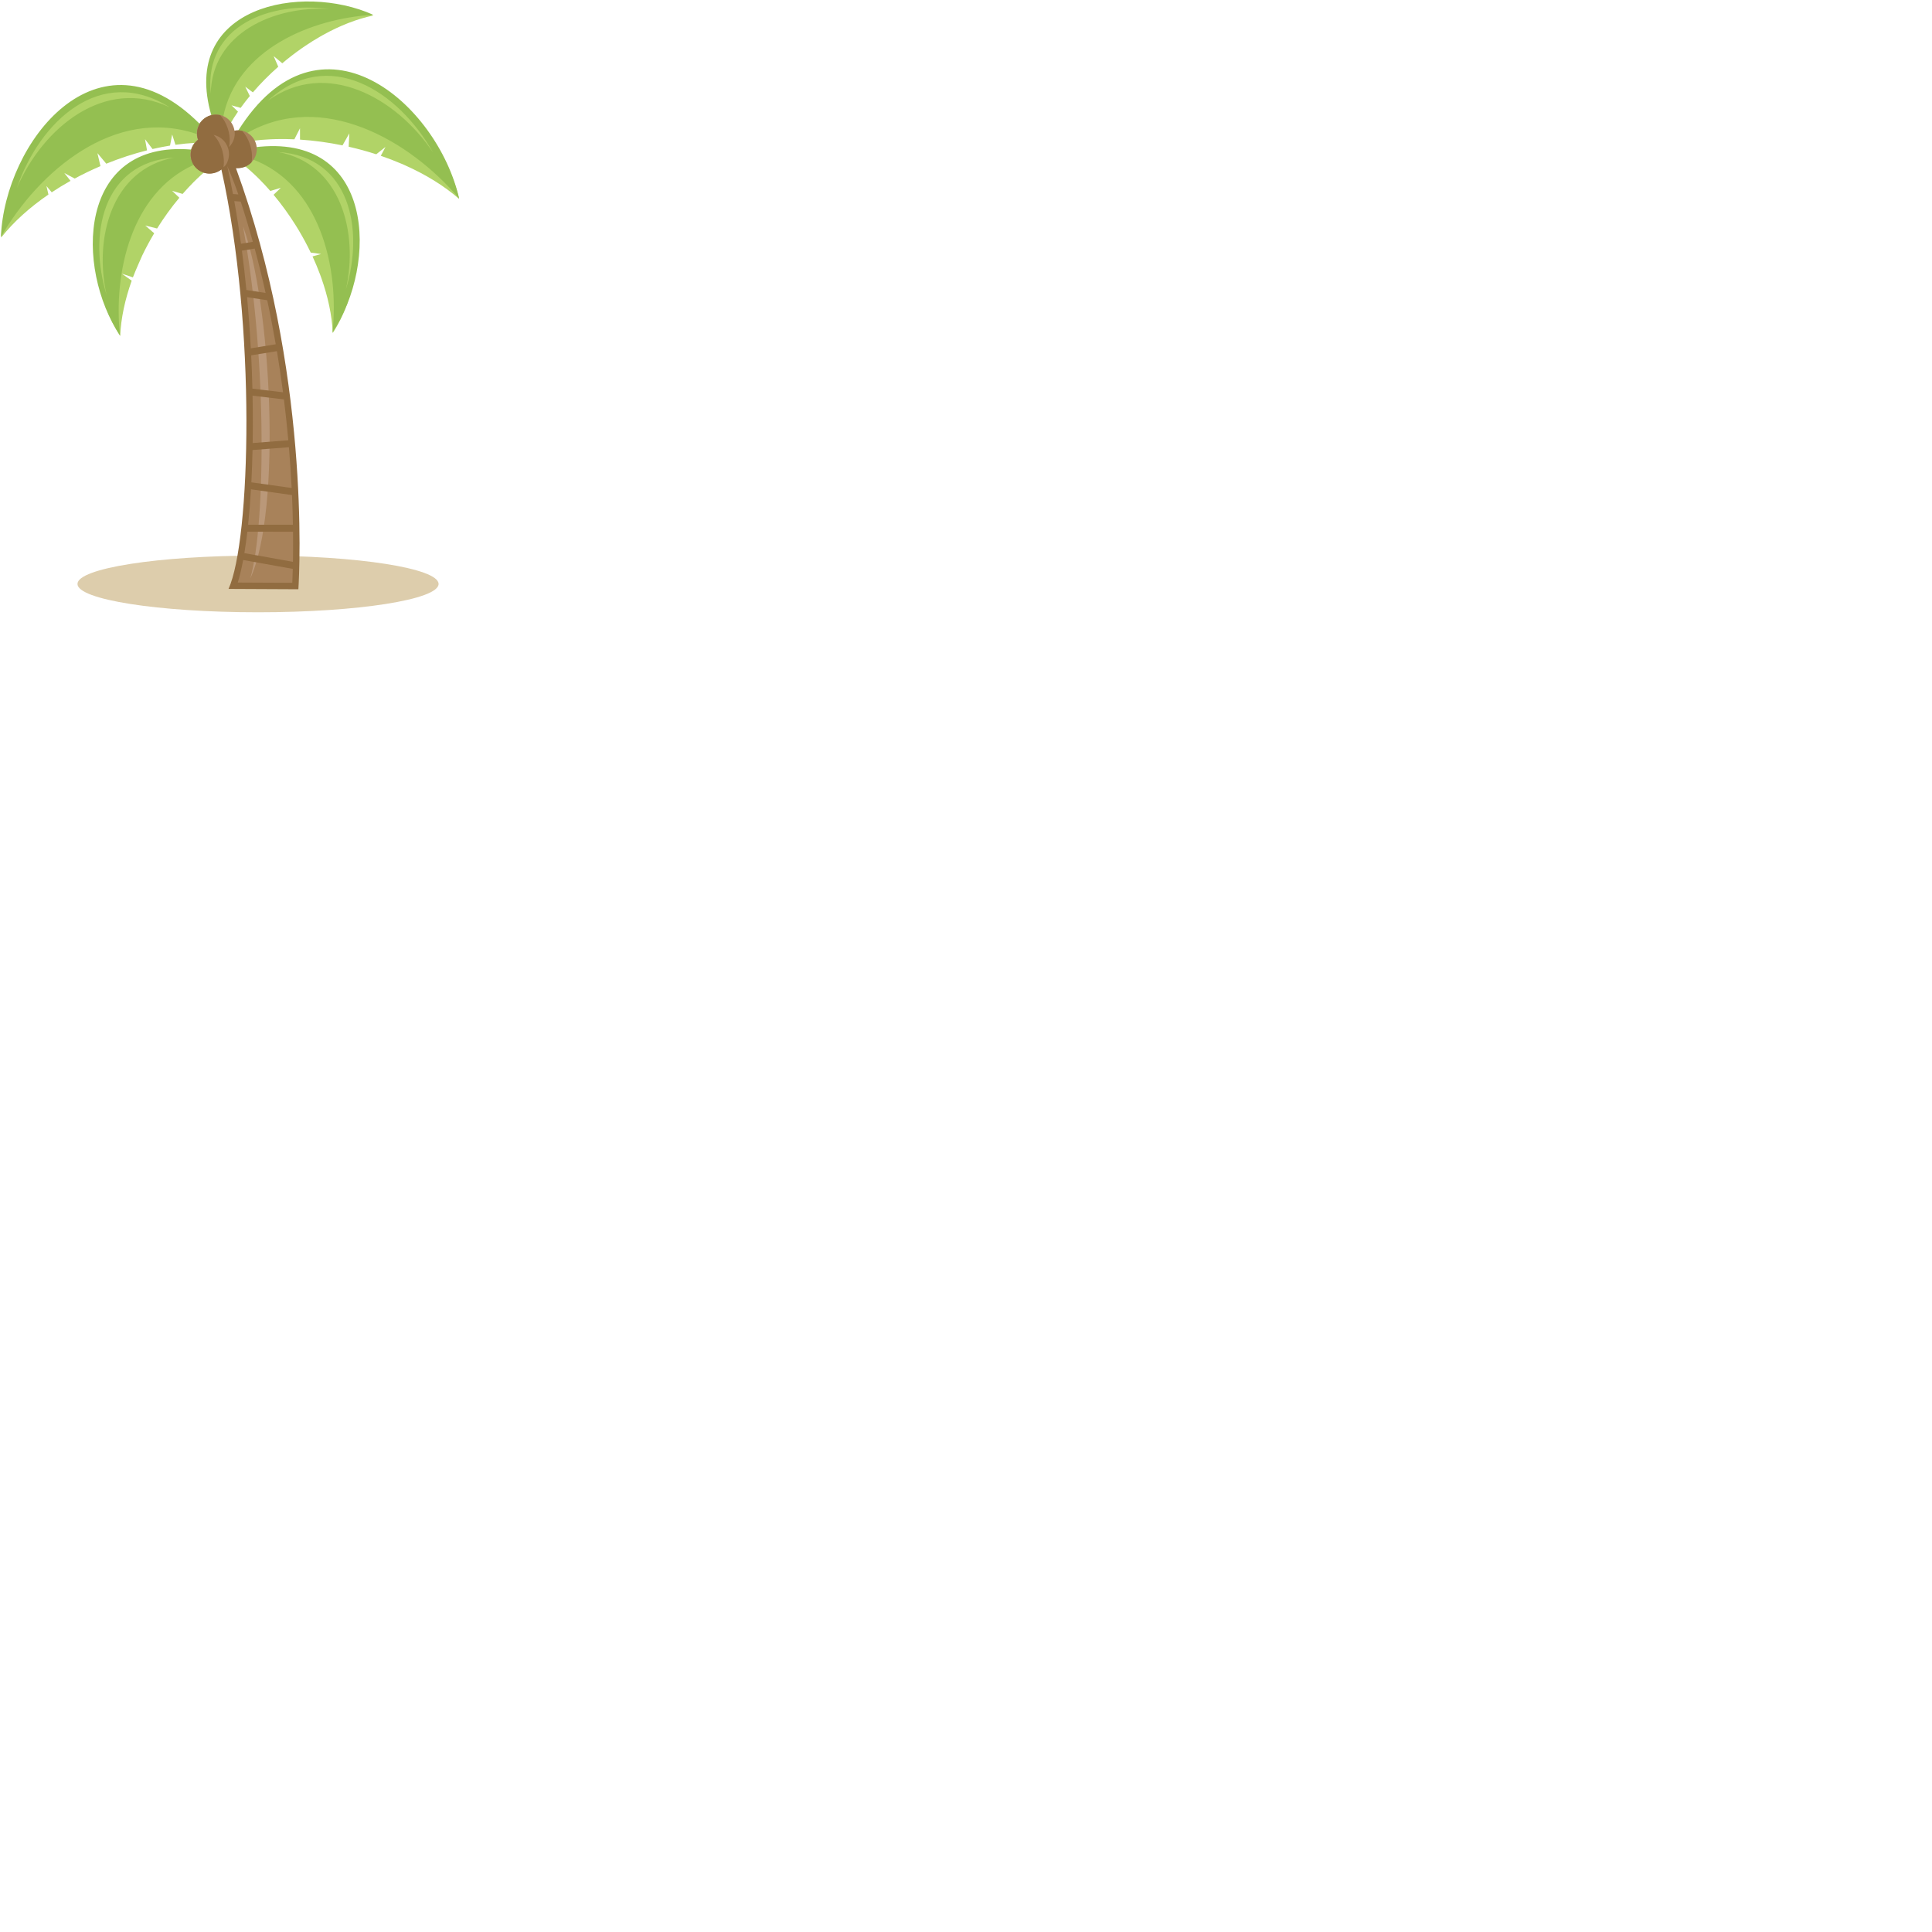 <?xml version="1.0"?>
<svg width="864" height="864" xmlns="http://www.w3.org/2000/svg" xmlns:svg="http://www.w3.org/2000/svg">
 <g>
  <title>Layer 1</title>
  <ellipse id="svg_1" ry="12.672" rx="80.745" cy="261.145" cx="115.391" fill="#DDCDAC"/>
  <path id="svg_3" d="m197.156,68.98c-4.29,-7.982 -9.86,-15.437 -16.232,-21.517c-12.768,-12.184 -27.116,-17.549 -40.403,-15.108c-12.585,2.312 -23.822,11.279 -33.469,26.676c-0.369,-0.053 -0.746,-0.084 -1.127,-0.084c-0.493,0 -0.991,0.047 -1.478,0.139c-0.029,0.006 -0.059,0.008 -0.089,0.008c-0.098,0 -0.194,-0.03 -0.276,-0.088c-0.106,-0.076 -0.178,-0.191 -0.196,-0.32c-0.072,-0.483 -0.186,-0.956 -0.339,-1.405c-0.194,-0.567 -0.449,-1.099 -0.754,-1.594c1.116,-1.932 2.33,-3.855 3.641,-5.76l-2.908,-2.827l4.089,1.147c1.289,-1.792 2.663,-3.562 4.103,-5.307l-2.042,-4.185l3.414,2.556c3.452,-4.016 7.271,-7.869 11.35,-11.461l-2.062,-4.757l3.861,3.207c2.741,-2.32 5.588,-4.518 8.508,-6.567l1.482,-1.023c2.304,-1.563 4.649,-3.029 7.023,-4.389l1.305,-0.736c7.382,-4.087 14.997,-7.113 22.402,-8.659c-5.488,-2.394 -11.484,-3.938 -17.598,-4.611c-7.533,-1.158 -15.359,-1.188 -22.669,0.015c-14.646,2.411 -25.513,9.334 -30.597,19.496c-4.146,8.282 -4.472,18.389 -1.003,30.141c-0.549,0.065 -1.092,0.183 -1.622,0.363c-1.971,0.672 -3.506,2.049 -4.422,3.752c-11.403,-11.474 -23.132,-17.285 -34.966,-17.285c-13.51,0 -26.652,7.87 -37.01,22.159c-5.168,7.132 -9.3,15.469 -12.077,24.095c-2.536,6.857 -4.084,14.055 -4.46,21.164c5.584,-7.051 12.854,-13.539 21.127,-19.211l-0.89,-3.819l2.367,2.823c2.708,-1.8 5.515,-3.514 8.402,-5.132l-2.789,-3.507l4.666,2.477c3.732,-2.016 7.585,-3.871 11.509,-5.551l-1.354,-5.813l3.96,4.725c5.99,-2.425 12.12,-4.436 18.225,-5.969l-0.9,-4.99l3.363,4.398c2.622,-0.604 5.235,-1.12 7.826,-1.54l0.955,-4.957l1.459,4.595c3.036,-0.424 6.034,-0.71 8.976,-0.86c-1.008,1.057 -1.688,2.357 -1.999,3.746c-11.551,-0.977 -21.061,1.191 -28.376,6.5c-9.678,7.024 -15.001,19.494 -14.991,35.116c0.006,7.796 1.381,15.917 3.875,23.541c1.748,6.23 4.381,12.191 7.809,17.479c0.334,-7.953 2.169,-16.381 5.146,-24.746l-4.4,-3.129l4.94,1.648c1.005,-2.698 4.159,-9.76 4.159,-9.76c1.627,-3.385 3.422,-6.716 5.359,-9.96l-3.994,-3.46l5.296,1.325c3.028,-4.852 6.375,-9.479 9.951,-13.751l-3.239,-3.106l4.696,1.402c1.564,-1.796 3.168,-3.524 4.806,-5.172l1.541,-1.513c1.07,-1.031 2.153,-2.024 3.248,-2.983c0.62,0.155 1.266,0.239 1.926,0.239l0,0c0.869,0 1.707,-0.229 2.562,-0.427c2.059,-0.475 3.939,-2.414 4.497,-3.134c0.173,-0.223 0.382,-0.493 0.648,-0.824c0.092,-0.114 0.229,-0.18 0.374,-0.18c0.008,0 0.015,0 0.022,0.001c0.186,0.008 2.939,1.857 3.054,1.932c0.523,0.106 1.057,0.161 1.588,0.161c0.866,0 1.724,-0.143 2.55,-0.424c0.289,-0.099 0.567,-0.217 0.841,-0.345c1.767,1.459 3.51,3.011 5.219,4.656l1.54,1.514c1.639,1.647 3.242,3.376 4.807,5.172l4.696,-1.402l-3.239,3.106c3.576,4.273 6.923,8.899 9.952,13.751l1.301,2.135c1.938,3.244 3.732,6.576 5.359,9.96l4.629,0.651l-3.821,1.062c1.228,2.66 2.348,5.348 3.352,8.045l0.54,1.482c2.978,8.365 4.812,16.793 5.146,24.746c3.428,-5.287 6.06,-11.25 7.809,-17.48c2.495,-7.623 3.869,-15.744 3.875,-23.54c0.01,-15.621 -5.313,-28.092 -14.991,-35.116c-7.993,-5.801 -18.604,-7.855 -31.637,-6.151c-0.023,-0.781 -0.164,-1.563 -0.424,-2.324c-0.161,-0.472 -0.368,-0.918 -0.606,-1.342c2.736,-0.344 5.54,-0.581 8.399,-0.704l2.44,-0.081c2.624,-0.056 5.287,-0.02 7.975,0.101l2.513,-4.934l0.017,5.07c6.281,0.405 12.674,1.274 19.003,2.578l3.042,-5.362l-0.282,5.961c4.165,0.943 8.287,2.073 12.323,3.38l4.142,-3.279l-2.109,3.954c3.132,1.069 6.202,2.249 9.19,3.529l1.633,0.714c9.163,4.084 17.485,9.152 24.251,15.078c-1.656,-6.925 -4.481,-13.725 -8.214,-20.01z" fill="#B1D367"/>
  <path id="svg_4" d="m205.304,88.738c-9.524,-42.214 -62.233,-88.759 -98.944,-30.073c-0.178,-0.012 -0.358,-0.021 -0.539,-0.021c-0.494,0 -0.991,0.047 -1.476,0.139c-0.03,0.006 -0.06,0.008 -0.09,0.008c-0.098,0 -0.195,-0.03 -0.277,-0.088c-0.106,-0.076 -0.177,-0.191 -0.196,-0.32c-0.072,-0.483 -0.186,-0.956 -0.339,-1.405c-0.655,-1.922 -2,-3.462 -3.698,-4.396c5.945,-30.612 39.707,-44.391 67.165,-45.962c-31.889,-14.385 -86.655,-3.995 -72.357,45.102c-0.4,0.071 -0.797,0.17 -1.186,0.302c-1.787,0.609 -3.215,1.798 -4.15,3.283c-45.527,-45.461 -87.114,8.369 -88.816,50.662c16.734,-29.15 50.726,-58.518 87.6,-46.033c0.036,0.721 0.169,1.449 0.414,2.167l0.032,0.087c0.068,0.196 0.003,0.414 -0.162,0.54c-1.408,1.069 -2.375,2.538 -2.834,4.154c-50.852,-4.212 -51.862,53.003 -31.792,83.137c-2.972,-27.759 4.84,-63.553 33,-76.313c1.466,2.025 3.835,3.286 6.428,3.286c0,0 0,0 0,0c0.869,0 1.707,-0.229 2.562,-0.427c2.057,-0.475 3.938,-2.414 4.497,-3.134c0.173,-0.223 0.382,-0.493 0.648,-0.824c0.091,-0.114 0.229,-0.18 0.374,-0.18c0.007,0 0.015,0 0.022,0.001c0.186,0.008 2.94,1.857 3.055,1.932c0.523,0.106 1.057,0.161 1.587,0.161c0.867,0 1.725,-0.143 2.55,-0.424c1.659,-0.565 3.047,-1.643 4.009,-3.072c30.852,11.379 39.389,48.851 36.304,77.665c20.479,-30.748 19.012,-89.696 -34.963,-82.803c-0.057,-0.628 -0.188,-1.254 -0.397,-1.866c-0.615,-1.806 -1.837,-3.279 -3.392,-4.224c34.222,-19.843 73.446,3.069 95.361,28.939zm-197.799,-4.578c10.221,-29.863 37.484,-55.627 68.447,-36.14c-29.111,-13.892 -56.851,9.162 -68.447,36.14zm40.177,47.789c-8.205,-26.707 -2.068,-59.337 30.243,-61.476c-28.076,5.184 -35.963,36.122 -30.243,61.476zm46.557,-90.046c-3.003,-30.624 26.637,-41.433 52.947,-37.88c-24.656,-1.432 -52.438,10.756 -52.947,37.88zm60.432,87.554c5.719,-25.354 -2.168,-56.292 -30.244,-61.476c32.313,2.139 38.449,34.769 30.244,61.476zm38.995,-61.23c-16.279,-24.438 -47.728,-42.101 -73.85,-23.179c26.932,-24.76 58.401,-4.346 73.85,23.179z" fill="#94BF51"/>
  <path id="svg_2" d="m103.372,262.126c4.789,-12.553 7.685,-43.014 7.396,-78.102c-0.317,-38.664 -4.436,-78.387 -11.299,-108.981c-0.037,-0.165 -0.161,-0.297 -0.322,-0.344c-0.043,-0.013 -0.087,-0.019 -0.13,-0.019c-0.121,0 -0.239,0.047 -0.327,0.134c-0.862,0.852 -1.876,1.48 -3.016,1.869c-0.833,0.283 -1.696,0.428 -2.566,0.428c-3.404,0 -6.429,-2.166 -7.528,-5.39c-1.107,-3.248 -0.015,-6.825 2.718,-8.9c0.16,-0.122 0.224,-0.333 0.157,-0.524l-0.032,-0.087c-1.416,-4.152 0.811,-8.68 4.961,-10.096c0.833,-0.284 1.696,-0.427 2.567,-0.427c3.403,0 6.429,2.165 7.527,5.389c0.154,0.45 0.268,0.923 0.339,1.407c0.019,0.125 0.088,0.237 0.191,0.311c0.079,0.056 0.173,0.086 0.269,0.086c0.029,0 0.058,-0.003 0.087,-0.008c0.487,-0.093 0.984,-0.14 1.479,-0.14c3.403,0 6.427,2.165 7.526,5.388c0.686,2.011 0.547,4.168 -0.39,6.075c-0.938,1.906 -2.561,3.334 -4.571,4.02c-0.827,0.282 -1.687,0.425 -2.555,0.425c-0.559,0 -1.121,-0.06 -1.671,-0.178c-0.032,-0.007 -0.065,-0.01 -0.098,-0.01c-0.133,0 -0.261,0.057 -0.351,0.16c-0.111,0.127 -0.144,0.306 -0.085,0.465c13.593,37.007 22.48,78.062 26.416,122.025c3.024,33.779 2.08,57.912 1.668,65.162l-28.36,-0.138z" fill="#BA9879"/>
  <path id="svg_5" d="m131.103,197.06c-3.943,-44.047 -12.835,-85.098 -26.443,-122.144c1.439,0.309 2.978,0.249 4.474,-0.262c4.4,-1.5 6.751,-6.283 5.25,-10.684c-1.37,-4.019 -5.478,-6.326 -9.531,-5.554c-0.074,-0.498 -0.191,-0.996 -0.359,-1.489c-1.5,-4.4 -6.284,-6.751 -10.684,-5.251c-4.4,1.5 -6.751,6.284 -5.251,10.684c0.01,0.031 0.023,0.061 0.034,0.092c-2.809,2.133 -4.077,5.898 -2.876,9.419c1.5,4.4 6.283,6.751 10.684,5.251c1.243,-0.423 2.317,-1.113 3.192,-1.978c6.881,30.675 10.968,69.872 11.288,108.883c0.295,35.928 -2.68,66.436 -7.612,78.559l29.479,0.143c0.361,-6.111 1.472,-30.847 -1.645,-65.669zm-19.181,61.65c3.549,-12.221 5.484,-38.439 4.992,-68.955c-0.505,-31.225 -3.459,-62.555 -8.254,-88.557c12.573,33.756 17.522,126.481 3.262,157.512z" fill="#A8825A"/>
  <path id="svg_6" d="m105.528,75.218c1.197,0.078 2.435,-0.092 3.621,-0.497c1.316,-0.448 2.447,-1.193 3.349,-2.131c0.408,-2.404 0.209,-5.188 -0.708,-7.97c-0.794,-2.411 -2.018,-4.479 -3.462,-6.06c-1.097,-0.255 -2.254,-0.299 -3.409,-0.087c0.362,2.734 -0.608,5.444 -2.518,7.303c0.002,-0.01 0.004,-0.021 0.006,-0.03c0,0 0,0 0,0c0.045,-0.201 0.084,-0.405 0.12,-0.612c0.011,-0.062 0.021,-0.125 0.032,-0.188c0.034,-0.215 0.064,-0.432 0.088,-0.653c0.002,-0.015 0.003,-0.03 0.004,-0.046c0.023,-0.218 0.04,-0.439 0.053,-0.663c0.003,-0.049 0.005,-0.098 0.008,-0.147c0.012,-0.24 0.019,-0.482 0.019,-0.728c0,-0.008 0,-0.016 0,-0.024c0,-0.249 -0.008,-0.5 -0.021,-0.753c-0.001,-0.024 -0.001,-0.049 -0.003,-0.073c-0.045,-0.815 -0.153,-1.65 -0.329,-2.495c0,0 0,0 0,-0.001c-0.142,-0.682 -0.325,-1.37 -0.556,-2.058c-0.766,-2.281 -1.931,-4.247 -3.308,-5.776c-1.501,-0.363 -3.119,-0.32 -4.688,0.215c-4.4,1.5 -6.751,6.284 -5.251,10.684c0.011,0.031 0.023,0.061 0.034,0.092c-2.809,2.133 -4.077,5.898 -2.876,9.419c1.5,4.4 6.284,6.751 10.684,5.251c0.972,-0.331 1.84,-0.79 2.592,-1.38c15.686,70.132 13.087,165.89 3.187,187.558l31.241,0.15c0.581,-9.041 5.086,-98.036 -27.909,-188.3zm25.472,159.456l-20.04,-0.014c0.515,-4.902 0.942,-10.209 1.275,-15.84l18.349,2.576c0.21,4.758 0.341,9.2 0.416,13.278zm-0.566,-16.446l-18.026,-2.529c0.239,-4.627 0.417,-9.455 0.527,-14.443l16.272,-1.256c0.545,6.443 0.943,12.545 1.227,18.228zm-1.499,-21.334l-15.94,1.23c0.075,-4.568 0.094,-9.26 0.054,-14.047c-0.02,-2.375 -0.054,-4.752 -0.101,-7.127l14.028,1.666c0.749,6.032 1.404,12.126 1.959,18.278zm-2.362,-21.462l-13.696,-1.625c-0.125,-4.982 -0.309,-9.953 -0.55,-14.898l11.516,-1.881c1.011,6.068 1.922,12.2 2.73,18.404zm-3.253,-21.475l-11.156,1.822c-0.417,-7.732 -0.976,-15.385 -1.669,-22.895l9.005,1.387c1.396,6.475 2.669,13.04 3.82,19.686zm-23.367,-79.21c0.337,-2.162 0.205,-4.674 -0.475,-7.149c0,0 0.001,0 0.002,-0.001c-0.083,-0.303 -0.173,-0.608 -0.272,-0.912c-0.096,-0.292 -0.199,-0.578 -0.307,-0.86c-0.04,-0.104 -0.083,-0.205 -0.124,-0.307c-0.069,-0.172 -0.139,-0.342 -0.213,-0.51c-0.056,-0.129 -0.114,-0.254 -0.172,-0.38c-0.061,-0.13 -0.123,-0.26 -0.186,-0.388c-0.072,-0.145 -0.144,-0.288 -0.218,-0.429c-0.048,-0.09 -0.097,-0.178 -0.146,-0.267c-0.667,-1.213 -1.441,-2.293 -2.292,-3.204c1.958,0.411 3.742,1.524 5.009,3.163c0.603,0.806 1.078,1.74 1.417,2.727c0.812,2.357 0.426,4.918 -0.657,6.979c0,0 0,0 0,0c0,0.001 -0.001,0.003 -0.002,0.005c-0.025,0.048 -0.052,0.096 -0.078,0.144c-0.013,0.021 -0.022,0.04 -0.039,0.064c-0.334,0.517 -0.744,0.98 -1.247,1.325zm1.682,-0.464c0.19,0.14 3.515,8.358 4.956,12.665l-2.408,-0.181c-0.842,-4.471 -1.598,-8.311 -2.548,-12.484zm3.133,15.652l2.881,0.217c1.922,5.905 3.732,11.902 5.424,17.993l-5.297,0.865c-0.898,-6.564 -1.902,-12.942 -3.008,-19.075zm5.424,39.75c-0.584,-5.973 -1.253,-11.847 -2.003,-17.586l5.711,-0.933c1.76,6.515 3.391,13.13 4.887,19.843l-8.595,-1.324zm20.526,130.948l-24.391,-0.117c0.881,-2.785 1.689,-6.176 2.417,-10.084l22.198,3.977c-0.068,2.605 -0.152,4.698 -0.224,6.224zm0.294,-9.379l-21.73,-3.891c0.487,-2.955 0.932,-6.162 1.332,-9.588l20.434,0.014c0.062,5.195 0.032,9.717 -0.036,13.465z" fill="#916C40"/>
 </g>
</svg>
